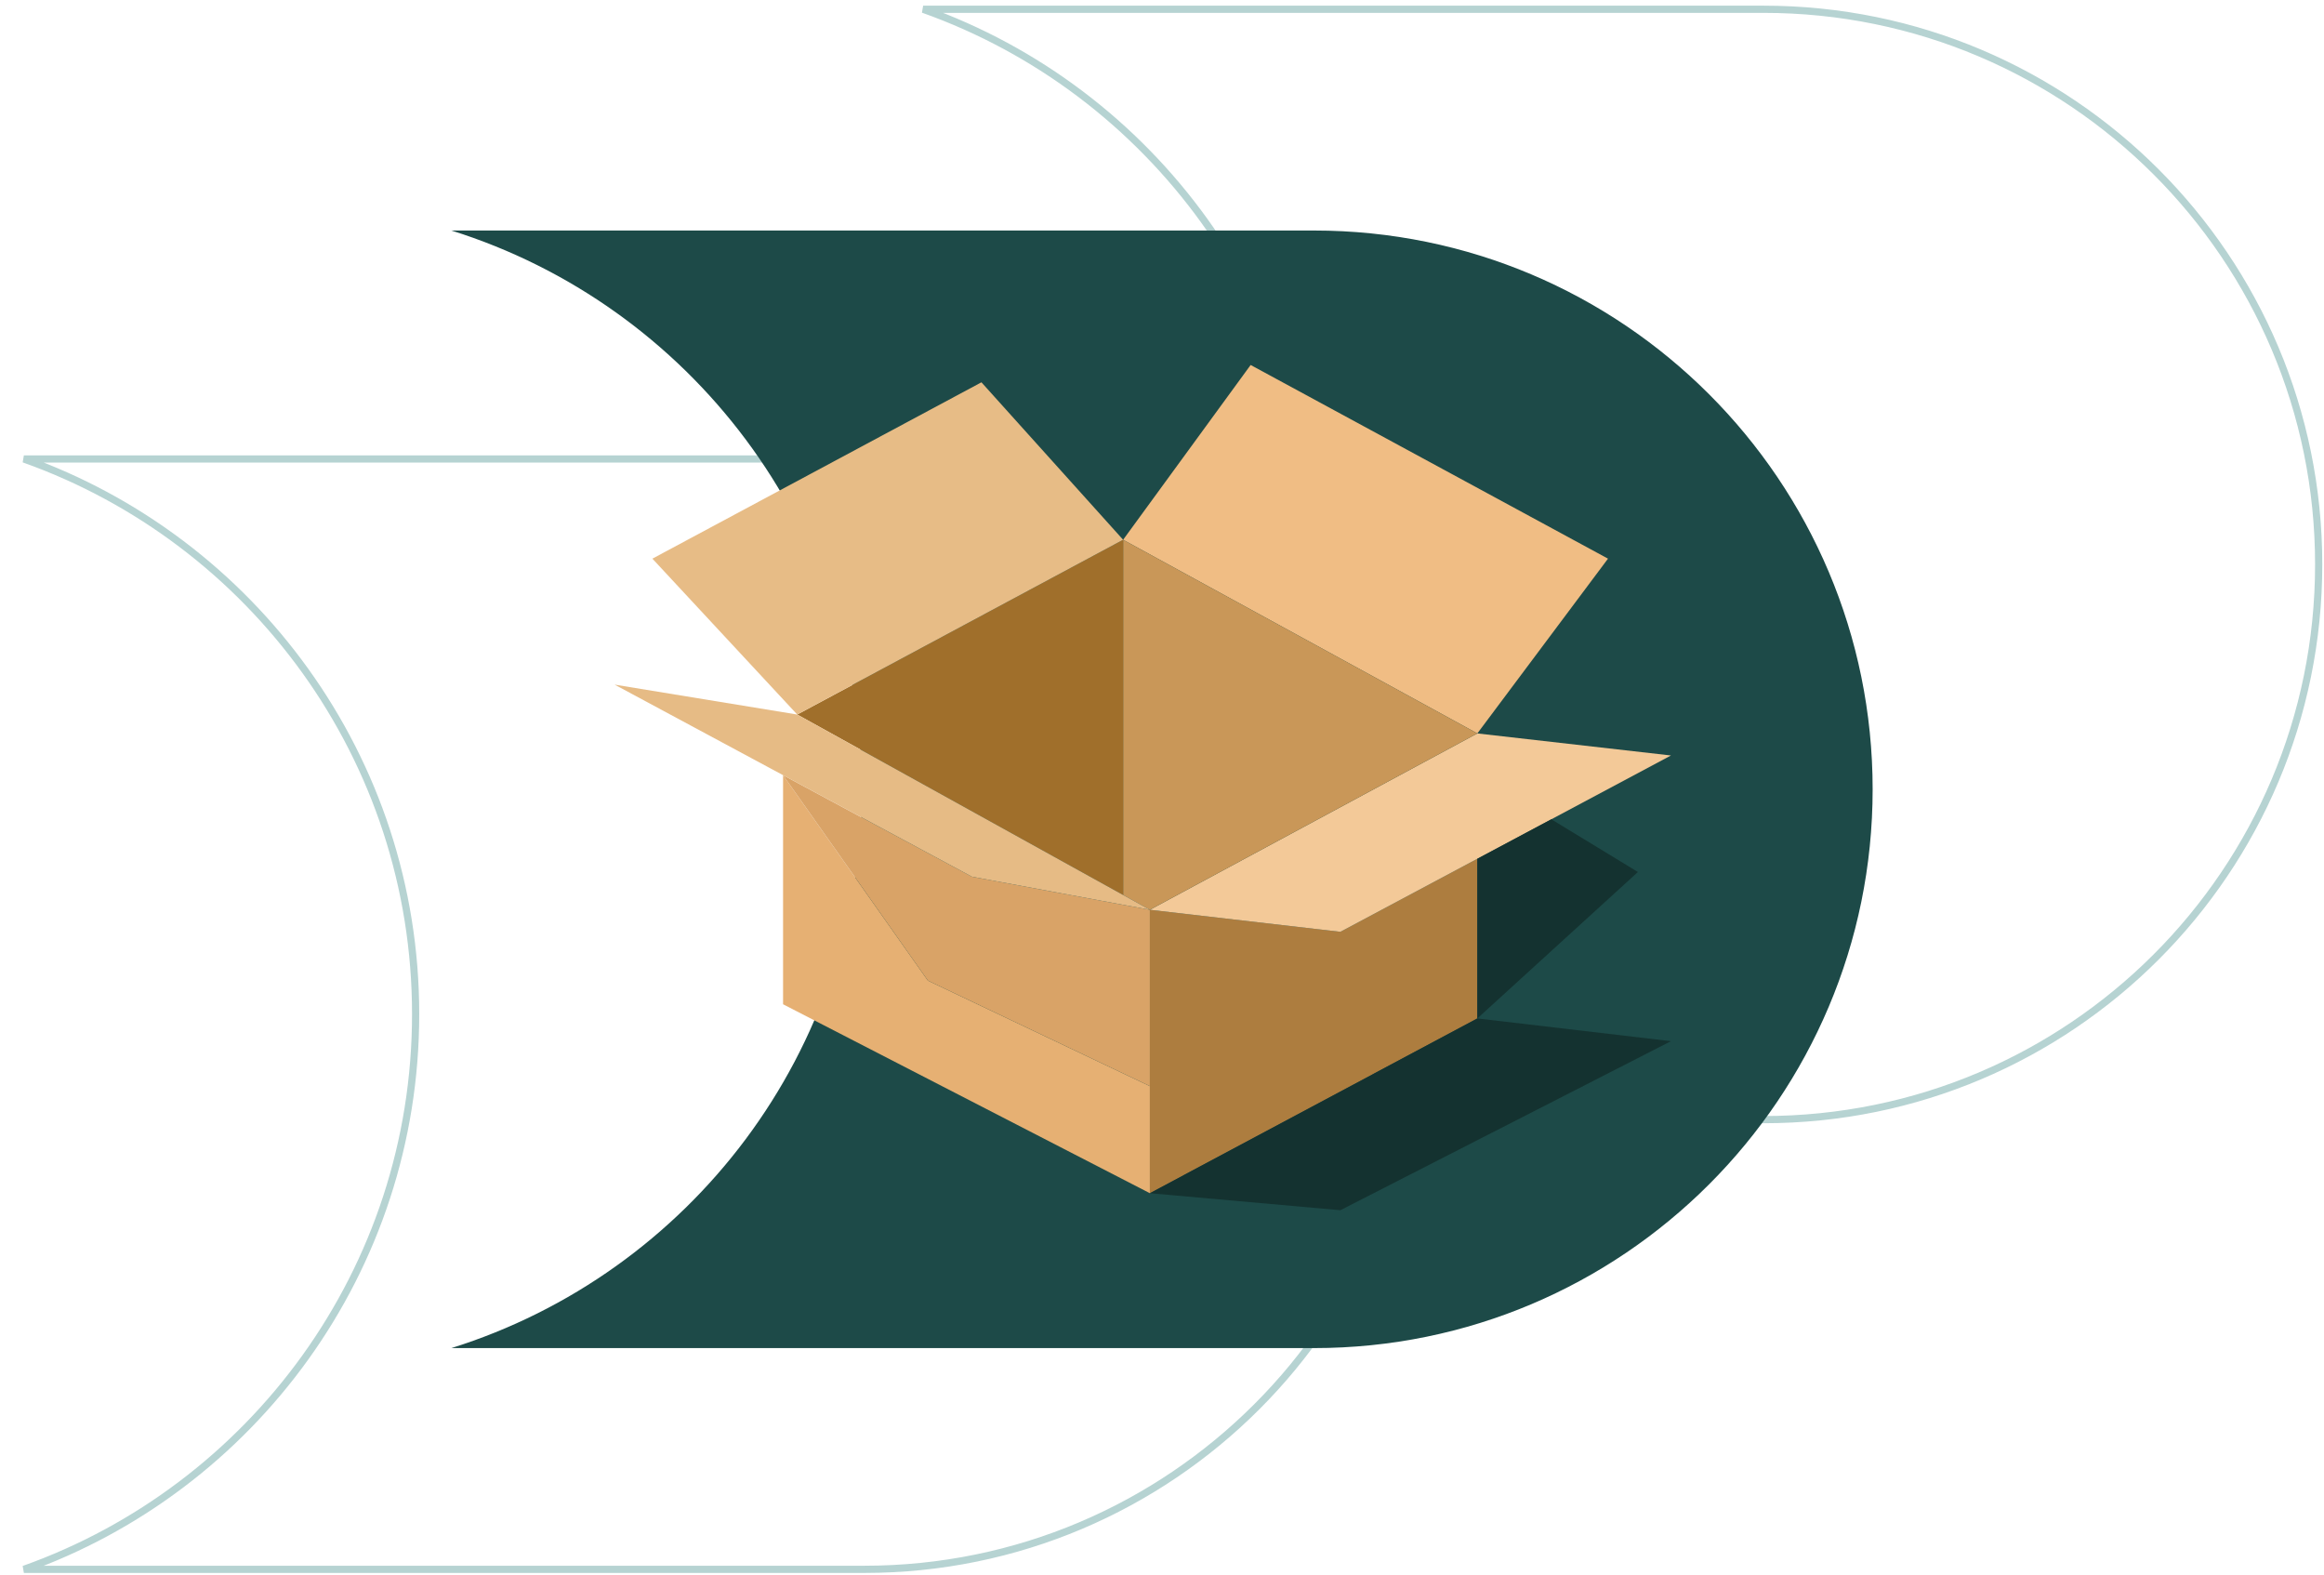 <svg width="242" height="164" viewBox="0 0 242 164" fill="none" xmlns="http://www.w3.org/2000/svg">
<path d="M183.644 116.57H96.128C119.9 108.127 136.923 85.435 136.923 58.767C136.923 32.099 119.9 9.408 96.128 0.965H183.644C215.567 0.965 241.446 26.844 241.446 58.767C241.446 90.691 215.567 116.57 183.644 116.57Z" stroke="#B6D3D2" stroke-width="0.75"/>
<path d="M90.001 163.39H2.486C26.257 154.947 43.28 132.256 43.28 105.588C43.28 78.919 26.257 56.228 2.486 47.785H90.001C121.925 47.785 147.804 73.664 147.804 105.588C147.804 137.511 121.925 163.39 90.001 163.39Z" stroke="#B6D3D2" stroke-width="0.75"/>
<path d="M47 140.355C71.76 132.608 89.727 109.491 89.727 82.177C89.727 54.864 71.76 31.747 47 24H136.823C168.953 24 195 50.047 195 82.177C195 114.308 168.953 140.355 136.823 140.355H47Z" fill="#1D4A48"/>
<path d="M81.541 104.557L119.738 124.23V113.082L96.623 102.098L81.541 80.706V104.557Z" fill="#E6B073"/>
<path d="M119.738 94.721L101.213 91.279L81.541 80.706L96.623 102.098L119.738 113.082V94.721Z" fill="#D9A367"/>
<path d="M139.574 97.016L119.738 94.721V113.082V124.23L153.836 106.033V92.098V89.41L139.574 97.016Z" fill="#AD7D3F"/>
<path d="M153.836 76.361L119.738 94.721L139.574 97.016L153.836 89.41L161.541 85.3L174 78.656L153.836 76.361Z" fill="#F3C998"/>
<path d="M116.951 56.197L153.836 76.361L167.443 58.164L130.23 38L116.951 56.197Z" fill="#F0BD84"/>
<path d="M119.738 94.721L153.836 76.361L116.951 56.197V93.179L119.738 94.721Z" fill="#C99758"/>
<path d="M116.951 56.197L83.016 74.393L116.951 93.179V56.197Z" fill="#A06F2B"/>
<path d="M83.016 74.393L116.951 56.197L102.197 39.803L67.934 58.164L83.016 74.393Z" fill="#E7BC86"/>
<path d="M116.951 93.179L83.016 74.393L64 71.279L81.541 80.706L101.213 91.279L119.738 94.721L116.951 93.179Z" fill="#E6BB85"/>
<path d="M153.836 106.033L119.738 124.23L139.574 126L174 108.4L153.836 106.033Z" fill="#143230"/>
<path d="M153.836 89.41V92.098V106.033L170.557 90.787L161.541 85.3L153.836 89.41Z" fill="#143230"/>
</svg>

